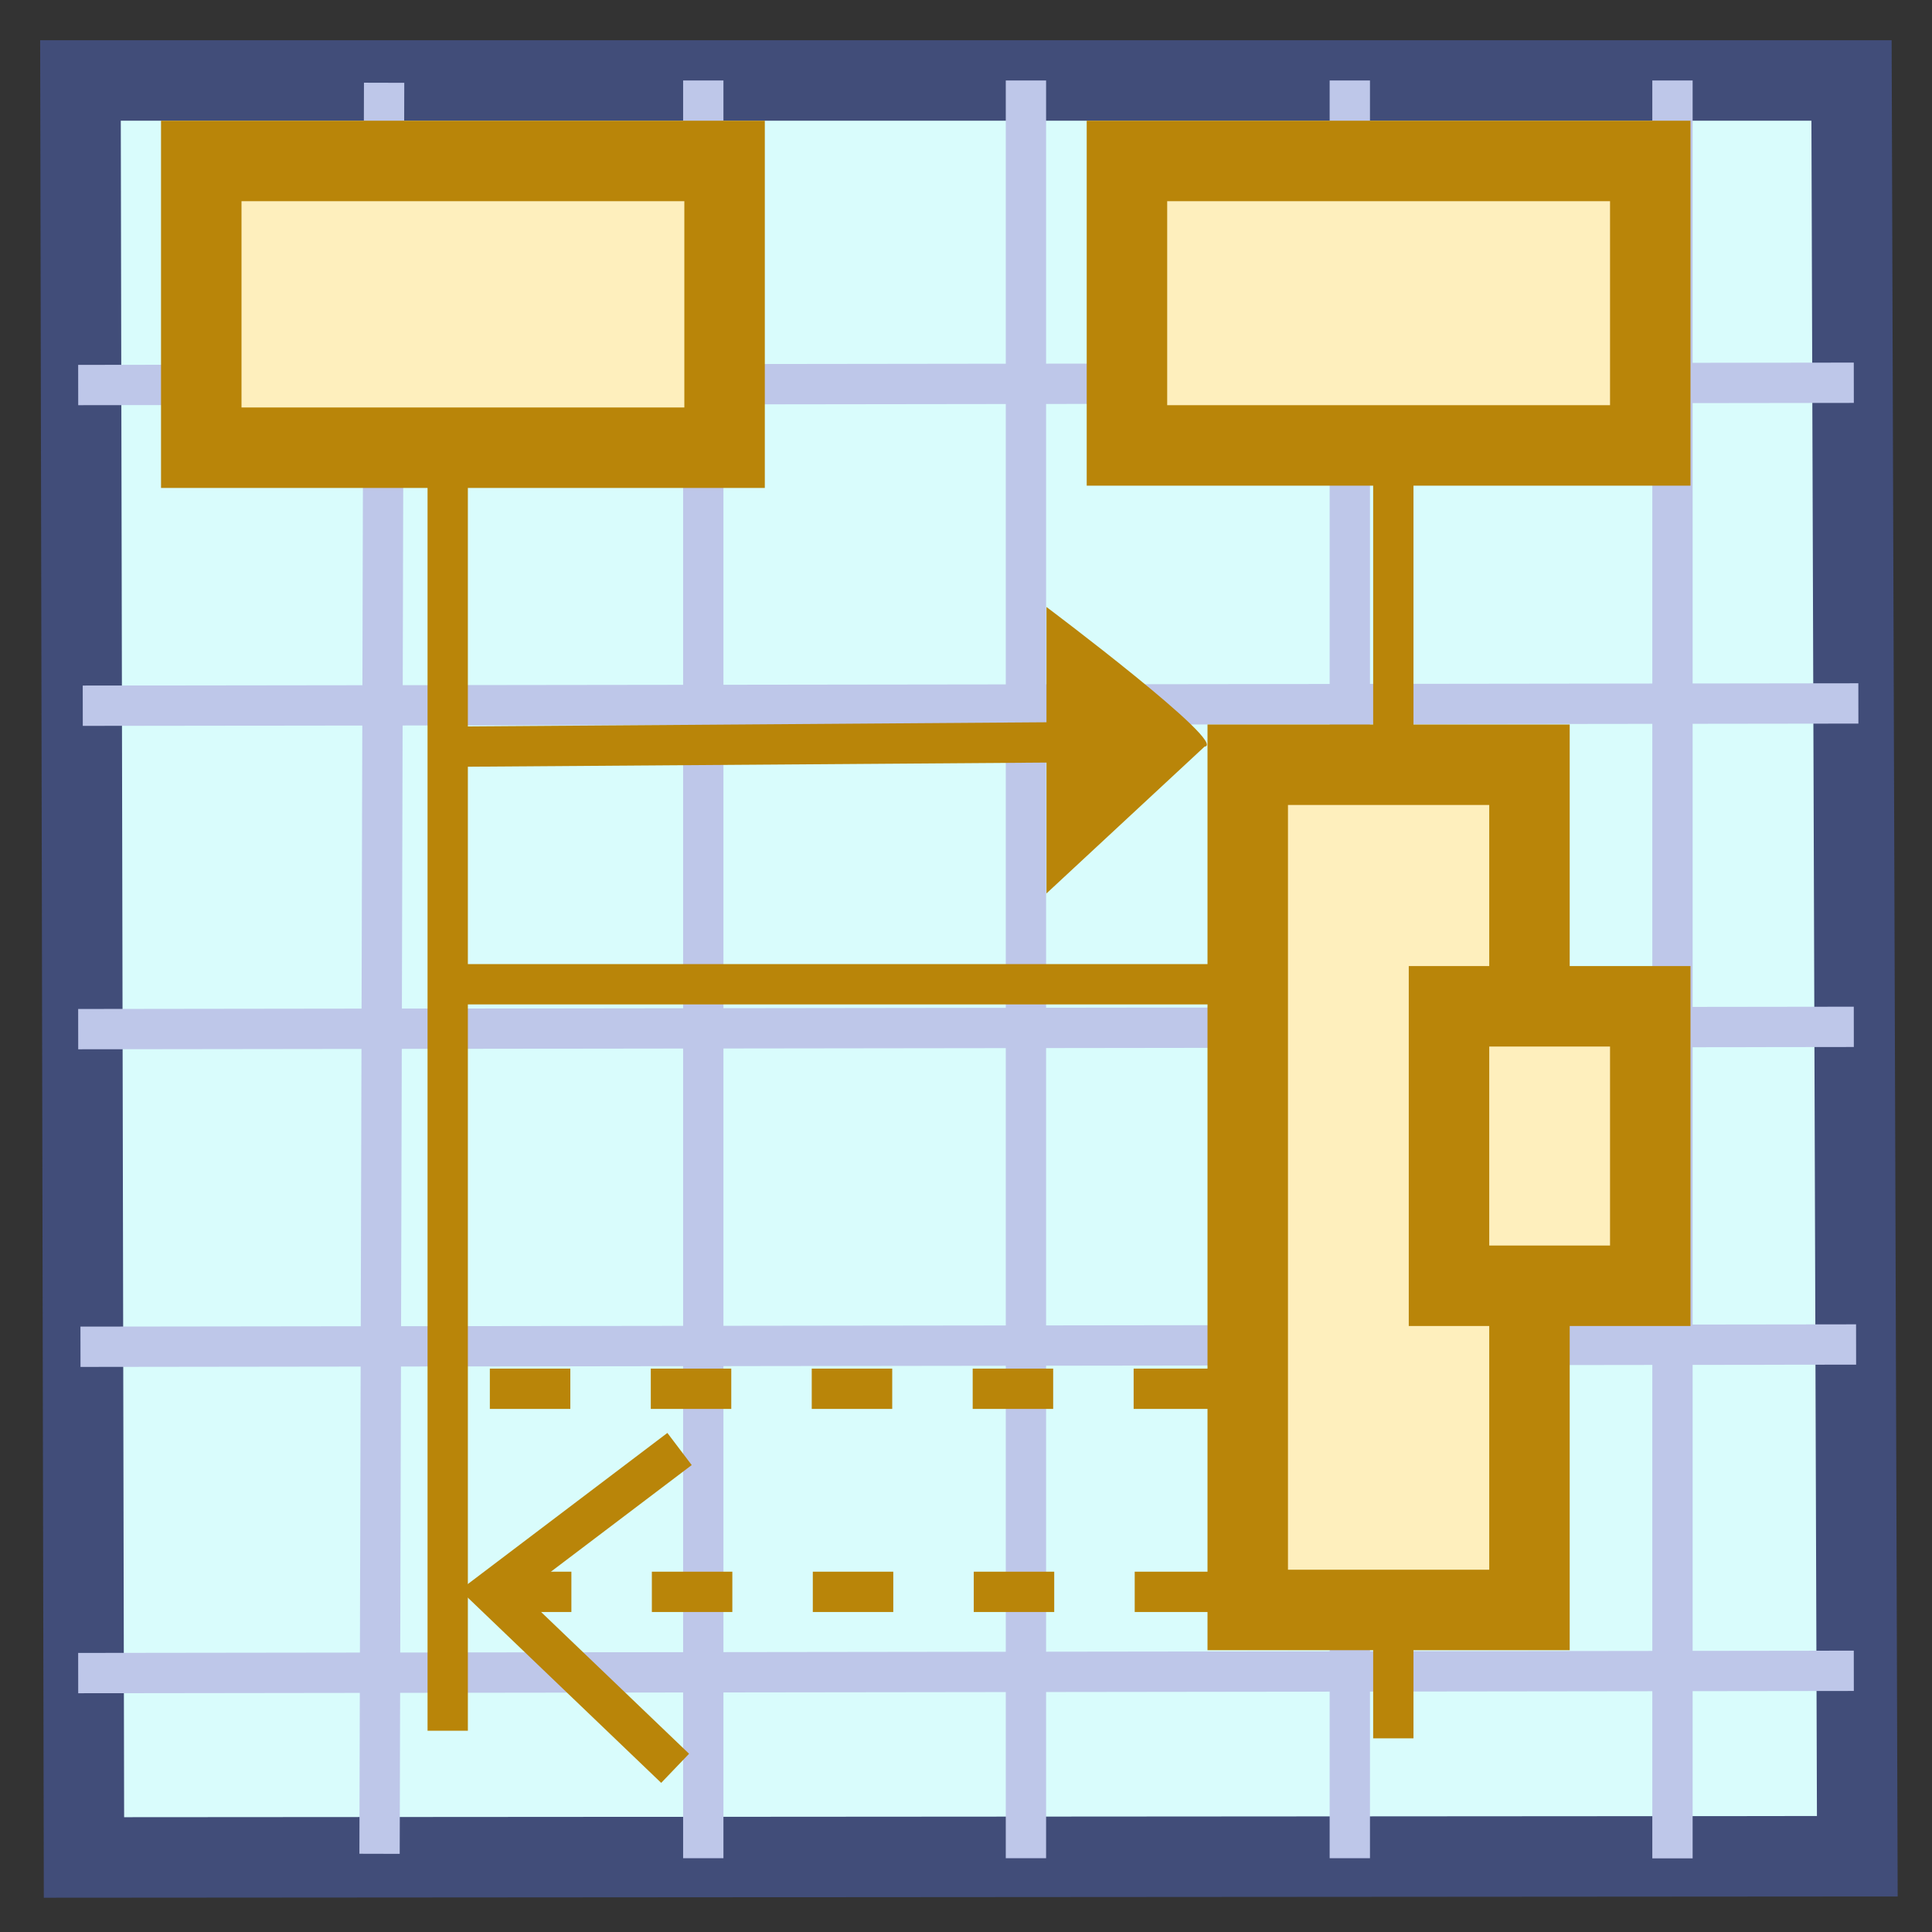 <?xml version="1.0" encoding="UTF-8" standalone="no"?>
<!-- Created with Inkscape (http://www.inkscape.org/) -->

<svg
   xmlns:dc="http://purl.org/dc/elements/1.1/"
   xmlns:cc="http://creativecommons.org/ns#"
   xmlns:rdf="http://www.w3.org/1999/02/22-rdf-syntax-ns#"
   xmlns:svg="http://www.w3.org/2000/svg"
   xmlns="http://www.w3.org/2000/svg"
   xmlns:sodipodi="http://sodipodi.sourceforge.net/DTD/sodipodi-0.dtd"
   xmlns:inkscape="http://www.inkscape.org/namespaces/inkscape"
   width="48"
   height="48"
   viewBox="0 0 12.7 12.7"
   version="1.1"
   id="svg8"
   inkscape:version="0.92.3 (2405546, 2018-03-11)"
   sodipodi:docname="sequencediagram.image.svg"
   inkscape:export-filename="C:\diskH\TK\valkyrie\work\eclipse\modelio.uml\uml.ui\mmimages\sequencediagram.image.png"
   inkscape:export-xdpi="96"
   inkscape:export-ydpi="96">
  <rect x="0" y="0" width="12.7" height="12.7" fill="#333333" stroke="none"/>
  <defs
     id="defs2" />
  <sodipodi:namedview
     id="base"
     pagecolor="#ffffff"
     bordercolor="#666666"
     borderopacity="1.0"
     inkscape:pageopacity="0.0"
     inkscape:pageshadow="2"
     inkscape:zoom="17.708333"
     inkscape:cx="14.569412"
     inkscape:cy="24"
     inkscape:document-units="px"
     inkscape:current-layer="layer23"
     showgrid="true"
     units="px"
     inkscape:window-width="1280"
     inkscape:window-height="961"
     inkscape:window-x="-8"
     inkscape:window-y="-8"
     inkscape:window-maximized="1"
     gridtolerance="1"
     guidetolerance="1"
     inkscape:measure-start="0,0"
     inkscape:measure-end="0,0">
    <inkscape:grid
       type="xygrid"
       id="grid4485" />
  </sodipodi:namedview>
  <g
     inkscape:groupmode="layer"
     id="layer23"
     inkscape:label="diagram"
     style="display:inline"
     transform="translate(0,6.35)">
    <path
       style="fill:#d9fcfc;fill-opacity:1;fill-rule:evenodd;stroke:#414d79;stroke-width:0.529;stroke-linecap:butt;stroke-linejoin:miter;stroke-miterlimit:4;stroke-dasharray:none;stroke-opacity:1;paint-order:stroke fill markers"
       d="M 0.529,-5.821 0.552,5.86 12.209,5.852 12.171,-5.821 Z"
       id="path6942"
       inkscape:connector-curvature="0"
       sodipodi:nodetypes="ccccc" />
  </g>
  <g
     inkscape:groupmode="layer"
     id="layer24"
     inkscape:label="grille"
     style="display:inline"
     transform="translate(0,6.35)">
    <path
       style="fill:none;fill-rule:evenodd;stroke:#bec7e9;stroke-width:0.265px;stroke-linecap:butt;stroke-linejoin:miter;stroke-opacity:1"
       d="M 2.525,-5.806 2.495,5.836"
       id="path4539"
       inkscape:connector-curvature="0"
       sodipodi:nodetypes="cc" />
    <path
       style="display:inline;fill:none;fill-rule:evenodd;stroke:#bec7e9;stroke-width:0.265px;stroke-linecap:butt;stroke-linejoin:miter;stroke-opacity:1"
       d="m 4.623,-5.821 10e-8,11.686"
       id="path4539-9"
       inkscape:connector-curvature="0"
       sodipodi:nodetypes="cc" />
    <path
       style="display:inline;fill:none;fill-rule:evenodd;stroke:#bec7e9;stroke-width:0.265px;stroke-linecap:butt;stroke-linejoin:miter;stroke-opacity:1"
       d="m 6.744,-5.821 1e-7,11.686"
       id="path4539-9-5"
       inkscape:connector-curvature="0"
       sodipodi:nodetypes="cc" />
    <path
       style="display:inline;fill:none;fill-rule:evenodd;stroke:#bec7e9;stroke-width:0.265px;stroke-linecap:butt;stroke-linejoin:miter;stroke-opacity:1"
       d="m 8.873,-5.821 1e-7,11.686"
       id="path4539-9-3"
       inkscape:connector-curvature="0"
       sodipodi:nodetypes="cc" />
    <path
       style="display:inline;fill:none;fill-rule:evenodd;stroke:#bec7e9;stroke-width:0.265px;stroke-linecap:butt;stroke-linejoin:miter;stroke-opacity:1"
       d="M 10.994,-5.821 V 5.866"
       id="path4539-9-34"
       inkscape:connector-curvature="0"
       sodipodi:nodetypes="cc" />
    <path
       style="display:inline;fill:none;fill-rule:evenodd;stroke:#bec7e9;stroke-width:0.265px;stroke-linecap:butt;stroke-linejoin:miter;stroke-opacity:1"
       d="M 12.186,-3.834 0.514,-3.819"
       id="path4539-7"
       inkscape:connector-curvature="0"
       sodipodi:nodetypes="cc" />
    <path
       style="display:inline;fill:none;fill-rule:evenodd;stroke:#bec7e9;stroke-width:0.265px;stroke-linecap:butt;stroke-linejoin:miter;stroke-opacity:1"
       d="M 12.216,-1.726 0.544,-1.711"
       id="path4539-7-3"
       inkscape:connector-curvature="0"
       sodipodi:nodetypes="cc" />
    <path
       style="display:inline;fill:none;fill-rule:evenodd;stroke:#bec7e9;stroke-width:0.265px;stroke-linecap:butt;stroke-linejoin:miter;stroke-opacity:1"
       d="M 12.186,0.4 0.514,0.415"
       id="path4539-7-9"
       inkscape:connector-curvature="0"
       sodipodi:nodetypes="cc" />
    <path
       style="display:inline;fill:none;fill-rule:evenodd;stroke:#bec7e9;stroke-width:0.265px;stroke-linecap:butt;stroke-linejoin:miter;stroke-opacity:1"
       d="M 12.201,2.488 0.529,2.503"
       id="path4539-7-1"
       inkscape:connector-curvature="0"
       sodipodi:nodetypes="cc" />
    <path
       style="display:inline;fill:none;fill-rule:evenodd;stroke:#bec7e9;stroke-width:0.265px;stroke-linecap:butt;stroke-linejoin:miter;stroke-opacity:1"
       d="M 12.186,4.633 0.514,4.648"
       id="path4539-7-2"
       inkscape:connector-curvature="0"
       sodipodi:nodetypes="cc" />
    <rect
       style="opacity:1;fill:#feefbd;fill-opacity:1;fill-rule:evenodd;stroke:#b98509;stroke-width:0.529;stroke-linecap:butt;stroke-linejoin:miter;stroke-miterlimit:4;stroke-dasharray:none;stroke-dashoffset:0;stroke-opacity:1;paint-order:stroke fill markers"
       id="rect4723"
       width="3.44"
       height="1.885"
       x="1.323"
       y="-5.292" />
    <rect
       style="display:inline;opacity:1;fill:#feefbd;fill-opacity:1;fill-rule:evenodd;stroke:#b98509;stroke-width:0.529;stroke-linecap:butt;stroke-linejoin:miter;stroke-miterlimit:4;stroke-dasharray:none;stroke-dashoffset:0;stroke-opacity:1;paint-order:stroke fill markers"
       id="rect4723-7"
       width="3.44"
       height="1.87"
       x="7.408"
       y="-5.292" />
    <path
       style="fill:none;fill-rule:evenodd;stroke:#b98509;stroke-width:0.265px;stroke-linecap:butt;stroke-linejoin:miter;stroke-opacity:1"
       d="M 2.943,-3.153 V 5.027"
       id="path4740"
       inkscape:connector-curvature="0" />
    <path
       style="display:inline;fill:none;fill-rule:evenodd;stroke:#b98509;stroke-width:0.265px;stroke-linecap:butt;stroke-linejoin:miter;stroke-opacity:1"
       d="M 9.159,-3.175 V 5.077"
       id="path4740-8"
       inkscape:connector-curvature="0"
       sodipodi:nodetypes="cc" />
    <rect
       style="opacity:1;fill:#feefbd;fill-opacity:1;fill-rule:evenodd;stroke:#b98509;stroke-width:0.529;stroke-linecap:butt;stroke-linejoin:miter;stroke-miterlimit:4;stroke-dasharray:none;stroke-dashoffset:0;stroke-opacity:1;paint-order:stroke fill markers"
       width="1.852"
       height="5.556"
       x="8.202"
       y="-1.323"
       id="rect4757" />
    <rect
       style="opacity:1;fill:#feefbd;fill-opacity:1;fill-rule:evenodd;stroke:#b98509;stroke-width:0.529;stroke-linecap:butt;stroke-linejoin:miter;stroke-miterlimit:4;stroke-dasharray:none;stroke-dashoffset:0;stroke-opacity:1;paint-order:stroke fill markers"
       id="rect4762"
       width="1.323"
       height="1.837"
       x="9.525"
       y="0.265" />
    <path
       style="fill:none;fill-rule:evenodd;stroke:#b98509;stroke-width:0.265px;stroke-linecap:butt;stroke-linejoin:miter;stroke-opacity:1"
       d="m 3.018,-1.442 4.183,-0.03"
       id="path4764"
       inkscape:connector-curvature="0"
       sodipodi:nodetypes="cc" />
    <path
       style="display:inline;fill:none;fill-rule:evenodd;stroke:#b98509;stroke-width:0.265px;stroke-linecap:butt;stroke-linejoin:miter;stroke-opacity:1"
       d="m 2.981,0.12 h 5.02"
       id="path4764-6"
       inkscape:connector-curvature="0"
       sodipodi:nodetypes="cc" />
    <path
       style="display:inline;fill:none;fill-rule:evenodd;stroke:#b98509;stroke-width:0.265;stroke-linecap:butt;stroke-linejoin:miter;stroke-miterlimit:4;stroke-dasharray:0.529, 0.529;stroke-dashoffset:0;stroke-opacity:1"
       d="M 3.22,2.779 H 8.195"
       id="path4764-7"
       inkscape:connector-curvature="0" />
    <path
       style="display:inline;fill:none;fill-rule:evenodd;stroke:#b98509;stroke-width:0.265;stroke-linecap:butt;stroke-linejoin:miter;stroke-miterlimit:4;stroke-dasharray:0.529, 0.529;stroke-dashoffset:0;stroke-opacity:1"
       d="M 3.227,4.114 H 8.202"
       id="path4764-7-0"
       inkscape:connector-curvature="0" />
    <path
       style="fill:none;fill-rule:evenodd;stroke:#b98509;stroke-width:0.265px;stroke-linecap:butt;stroke-linejoin:miter;stroke-opacity:1"
       d="M 4.467,3.175 3.227,4.114 4.438,5.274"
       id="path4802"
       inkscape:connector-curvature="0" />
    <path
       style="fill:#b98509;fill-opacity:1;fill-rule:evenodd;stroke:none;stroke-width:0.265px;stroke-linecap:butt;stroke-linejoin:miter;stroke-opacity:1"
       d="m 7.918,-1.442 c 0.164,-0.015 -1.039,-0.918 -1.039,-0.918 l -2e-7,1.883 z"
       id="path4804"
       inkscape:connector-curvature="0"
       sodipodi:nodetypes="cccc" />
  </g>
</svg>
